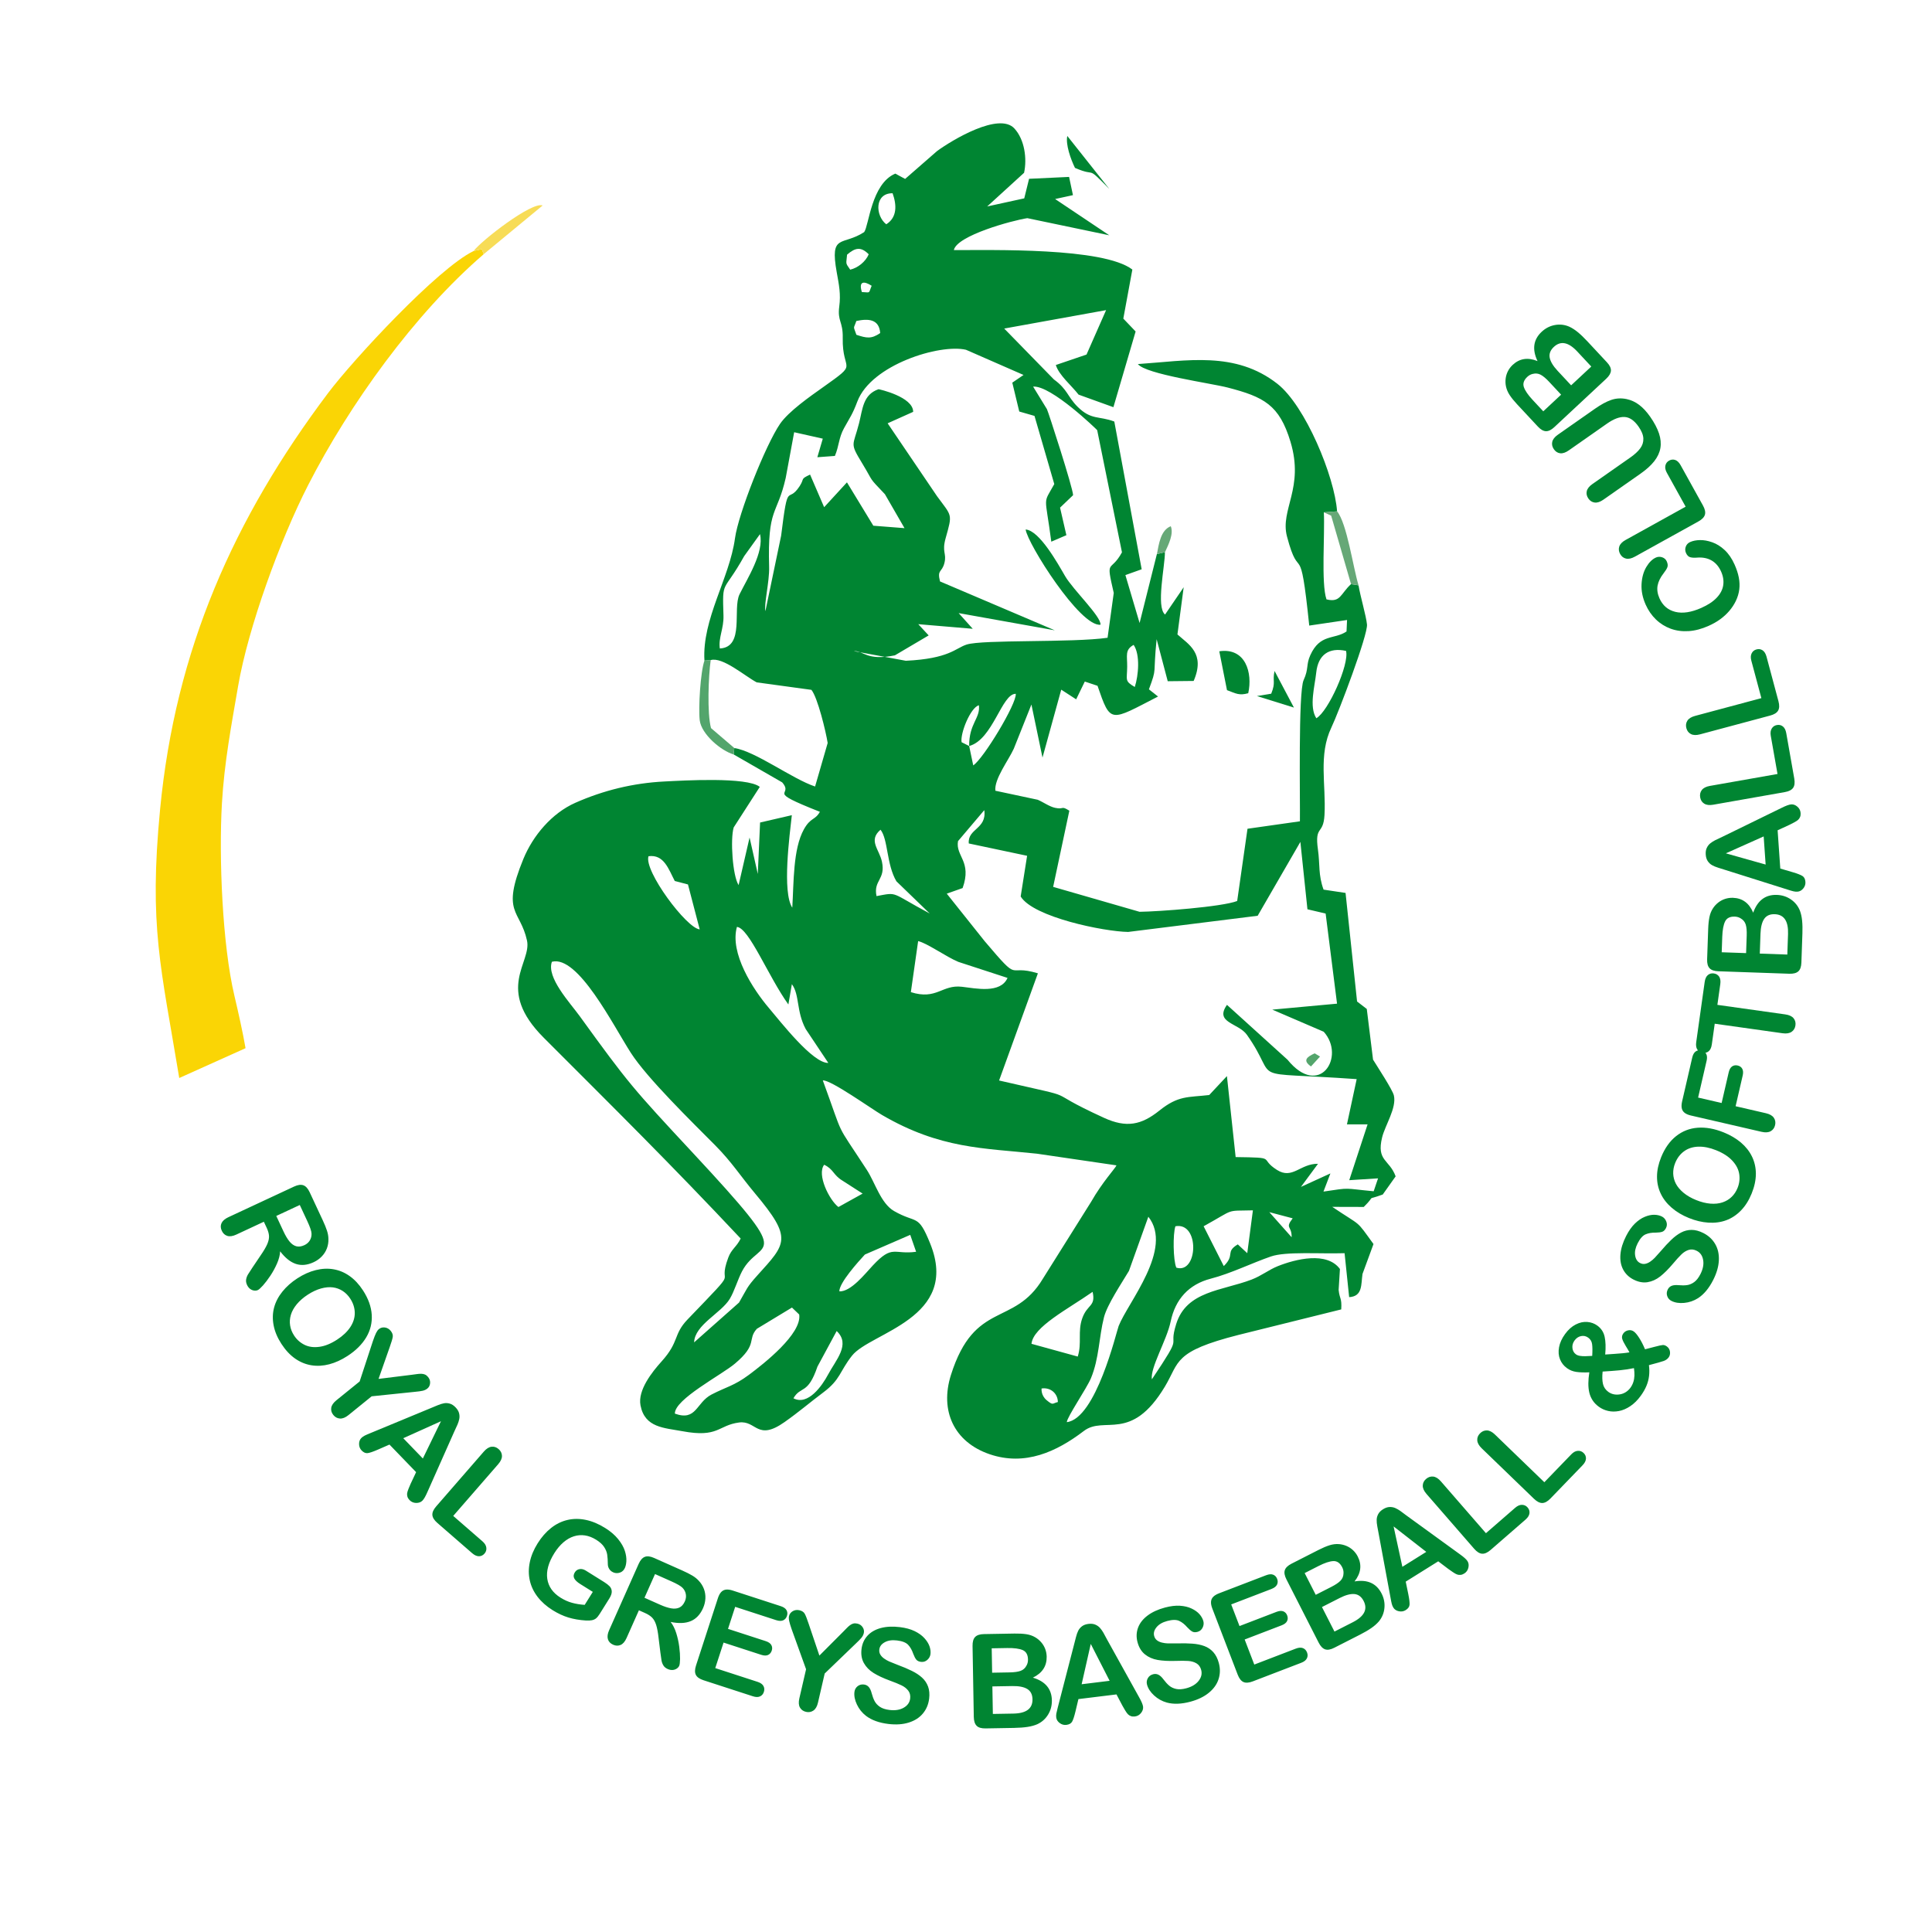<?xml version="1.0" encoding="UTF-8"?>
<!DOCTYPE svg PUBLIC "-//W3C//DTD SVG 1.1//EN" "http://www.w3.org/Graphics/SVG/1.1/DTD/svg11.dtd">
<!-- Creator: CorelDRAW -->
<svg xmlns="http://www.w3.org/2000/svg" xml:space="preserve" width="300mm" height="300mm"
     style="shape-rendering:geometricPrecision; text-rendering:geometricPrecision; image-rendering:optimizeQuality; fill-rule:evenodd; clip-rule:evenodd"
     viewBox="0 0 300 300"
>
 <defs>
  <style type="text/css">
   <![CDATA[
    .fil5 {fill:none}
    .fil0 {fill:#008532}
    .fil2 {fill:#53A56C}
    .fil3 {fill:#66A877}
    .fil4 {fill:#F7DC57}
    .fil1 {fill:#FAD505}
    .fil6 {fill:#008532;fill-rule:nonzero}
   ]]>
  </style>
 </defs>
    <g id="Laag_x0020_1">
        <g id="_395084160">
   <path id="_395077392" class="fil0"
         d="M161.736 215.604c1.37,-0.212 2.515,0.756 2.529,2.102 -0.902,0.224 -0.709,0.564 -1.734,-0.277 -0.937,-0.77 -0.79,-1.814 -0.795,-1.825zm-38.533 1.518c1.163,-1.994 2.219,-0.478 3.733,-4.921l2.98 -5.518c2.218,2.073 -0.145,4.511 -1.332,6.754 -0.91,1.719 -3.116,4.887 -5.381,3.686zm-18.41 2.384c-0.063,-2.222 7.212,-5.987 9.311,-7.75 3.641,-3.058 1.891,-3.73 3.418,-5.418l5.452 -3.301 1.125 1.076c0.451,2.983 -5.462,7.625 -7.814,9.374 -2.297,1.708 -3.53,1.877 -5.794,3.052 -2.413,1.253 -2.323,4.189 -5.698,2.967zm62.561 -8.859l-7.185 -1.981c0.256,-2.642 5.656,-5.382 9.491,-8.069 0.522,2.312 -0.828,1.903 -1.605,4.101 -0.745,2.106 -0.028,3.8 -0.702,5.949zm-1.704 10.183c0.094,-0.886 3.089,-5.233 3.755,-6.829 1.28,-3.068 1.232,-6.363 2.023,-9.465 0.497,-1.952 2.746,-5.296 3.874,-7.19l3.012 -8.411c3.941,4.984 -3.177,13.292 -4.613,16.972 -0.348,0.891 -3.51,14.386 -8.052,14.924zm-35.316 -20.306c-0.029,-1.319 2.922,-4.59 3.967,-5.721l7.041 -3.055 0.912 2.627c-3.473,0.481 -3.621,-1.19 -6.716,2.119 -1.239,1.324 -3.41,4.105 -5.203,4.029zm59.694 -3.93l-3.13 -6.181c4.995,-2.75 3.255,-2.368 7.653,-2.472l-0.876 6.653 -1.47 -1.367c-2.006,1.199 -0.359,1.601 -2.177,3.368zm-7.509 -6.183c3.817,-0.693 3.508,7.476 0.142,6.43 -0.498,-1.125 -0.552,-5.246 -0.142,-6.43zm18.043 1.705l-3.462 -3.895 3.628 0.96c-1.253,1.627 -0.121,1.105 -0.166,2.935zm-72.585 -11.255c1.479,0.703 1.373,1.569 2.813,2.45l3.158 2.029 -3.76 2.086c-1.429,-1.101 -3.383,-5.048 -2.211,-6.565zm13.461 -26.802l1.13 -7.924c1.382,0.308 4.415,2.476 6.245,3.226l7.637 2.49c-1.094,2.471 -4.912,1.628 -7.087,1.374 -3.111,-0.363 -3.918,2.105 -7.925,0.834zm-55.738 -4.716c4.053,-1.069 9.494,9.847 12.265,14.154 2.554,3.969 9.538,10.767 13.079,14.337 2.603,2.623 3.913,4.752 6.207,7.491 5.865,7.006 4.843,7.74 0.367,12.7 -1.737,1.925 -1.608,2.088 -2.86,4.235l-6.976 6.183c0.095,-2.737 4.189,-4.522 5.542,-6.761 0.697,-1.154 1.241,-3.02 1.901,-4.277 2.833,-5.393 8.755,-0.775 -7.605,-18.349 -9.402,-10.099 -10.057,-10.847 -17.617,-21.291 -1.498,-2.07 -5.187,-5.992 -4.304,-8.422zm28.729 -5.412c1.879,0.15 4.841,7.644 7.988,12.044l0.545 -3.155c1.229,1.677 0.663,4.196 2.147,6.97l3.511 5.261c-2.411,0.084 -7.478,-6.478 -9.161,-8.451 -2.597,-3.042 -6.165,-8.623 -5.03,-12.669zm-13.73 -10.977c2.415,-0.33 3.128,2.042 4.078,3.846l2.05 0.538 1.823 6.977c-2.031,-0.159 -8.703,-9.102 -7.951,-11.36zm36.028 -4.114c1.184,1.49 0.915,5.38 2.468,8.011l5.167 4.994c-6.209,-3.313 -4.838,-3.334 -8.258,-2.698 -0.509,-2.475 1.441,-2.555 0.845,-5.341 -0.414,-1.936 -2.17,-3.296 -0.222,-4.966zm13.706 2.133l9.056 1.915 -0.999 6.319c1.958,3.217 12.956,5.453 16.692,5.505l20.11 -2.513 6.63 -11.467 1.097 10.462 2.825 0.663 1.771 13.992 -10.054 0.926 7.989 3.436c3.465,3.874 -0.687,10.423 -5.628,4.338l-9.398 -8.513c-1.982,2.807 1.783,2.791 3.093,4.646 5.357,7.583 -0.877,5.62 17.048,6.885l-1.511 7.028 3.204 -0.002 -2.846 8.666 4.471 -0.282 -0.679 2.004c-4.785,-0.445 -3.396,-0.613 -7.796,0.05l1.077 -2.82 -4.576 2.092 2.651 -3.588c-2.768,-0.042 -3.957,2.483 -6.367,0.954 -2.956,-1.877 0.263,-1.905 -6.422,-1.997l-1.354 -12.576 -2.748 2.94c-3.301,0.386 -4.774,0.036 -7.748,2.42 -2.788,2.235 -5.108,2.716 -8.585,1.125 -10.57,-4.835 -2.253,-2.568 -16.297,-5.801l6.025 -16.64c-5.067,-1.55 -2.481,1.822 -8.265,-4.992l-5.885 -7.38 2.462 -0.869c1.488,-4.149 -1.127,-4.942 -0.716,-7.286l4.08 -4.812c0.416,2.952 -2.614,2.853 -2.408,5.17zm0.058 -15.131l-1.174 -0.591c-0.243,-1.356 1.381,-5.397 2.686,-5.737 0.253,2.026 -1.544,2.819 -1.512,6.327zm0 0c3.702,-0.999 5.056,-8.161 7.239,-8.105 0.149,1.533 -5.028,10.092 -6.606,11.113l-0.633 -3.007zm25.718 -9.167c-1.615,-0.94 -1.203,-1.043 -1.18,-3.147 0.019,-1.734 -0.391,-2.621 1.002,-3.389 1.04,1.51 0.756,4.75 0.178,6.536zm28.189 4.856c-1.157,-1.794 -0.24,-4.953 -0.012,-7.105 0.292,-2.753 1.976,-3.938 4.628,-3.352 0.531,2.068 -2.757,9.409 -4.616,10.457zm-92.624 -10.833c-0.244,-1.677 0.634,-3.087 0.567,-5.121 -0.188,-5.757 -0.083,-3.305 3.217,-9.224l2.453 -3.414c0.68,2.783 -1.974,6.91 -3.17,9.331 -1.129,2.285 0.841,8.222 -3.067,8.427zm45.416 -41.275l1.08 4.478 2.366 0.681 3.073 10.585c-1.81,3.28 -1.446,1.43 -0.463,8.945l2.342 -1.008 -0.983 -4.278 2.025 -1.935c-0.026,-1.136 -3.85,-12.96 -4.063,-13.359l-2.145 -3.499c2.788,-0.228 9.905,6.687 9.949,6.761l3.848 18.971c-1.821,3.328 -2.563,0.736 -1.276,6.307l-0.96 6.96c-5.487,0.791 -19.382,0.251 -21.89,1.057 -1.75,0.563 -2.673,2.19 -9.439,2.515l-8.077 -1.5c1.499,-0.087 1.984,1.561 6.383,0.657l5.245 -3.094 -1.616 -1.744 8.457 0.716 -2.185 -2.435 14.93 2.672 -17.826 -7.591c-0.483,-1.921 0.31,-1.317 0.694,-2.902 0.358,-1.48 -0.434,-1.626 0.177,-3.803 1.083,-3.86 1.008,-3.345 -1.33,-6.524l-7.675 -11.323 3.966 -1.78c-0.001,-2.338 -5.283,-3.513 -5.379,-3.514 -2.431,0.839 -2.465,3.09 -3.025,5.281 -0.928,3.631 -1.496,2.958 0.462,6.186 1.934,3.189 0.87,2.013 3.557,4.84l3.039 5.266 -4.842 -0.378 -4.095 -6.732 -3.542 3.857 -2.185 -5.065c-1.596,0.757 -0.8,0.539 -1.62,1.798 -1.92,2.948 -1.777,-1.232 -2.873,7.685l-2.443 11.72c-0.241,-1.079 0.643,-4.603 0.579,-6.847 -0.267,-9.374 1.224,-7.9 2.574,-13.832l1.314 -7.1 4.444 0.998 -0.845 2.884 2.723 -0.202c0.665,-1.569 0.582,-2.8 1.428,-4.326 0.981,-1.77 1.305,-2.127 2.064,-4.133 2.162,-5.711 12.809,-8.977 16.867,-8.025l8.935 3.911 -1.746 1.196zm-20.512 -7.705c-1.382,0.946 -2.109,0.794 -3.697,0.269 -0.502,-1.496 -0.473,-0.784 -0.008,-2.143 1.874,-0.402 3.537,-0.3 3.705,1.874zm-2.847 -6.368c-0.523,-1.664 0.281,-1.776 1.521,-0.976 -0.534,1.255 -0.095,1.034 -1.521,0.976zm-2.298 -5.806c1.286,-1.113 2.159,-1.263 3.362,-0.06 -0.48,1.153 -1.688,2.114 -2.877,2.389 -0.808,-1.134 -0.597,-0.854 -0.485,-2.33zm6.086 -4.715c-1.731,-1.339 -1.827,-4.857 0.983,-4.82 0.629,1.763 0.76,3.718 -0.983,4.82zm-28.23 67.746l0.964 -0.075c1.853,-0.543 5.309,2.481 7.144,3.456l8.5 1.164c0.97,1.197 2.246,6.485 2.524,8.251l-1.955 6.758c-3.531,-1.167 -9.266,-5.487 -12.542,-5.973l-0.094 1 7.529 4.332c1.942,2.234 -2.978,1.08 5.854,4.57 -0.761,1.347 -1.436,0.837 -2.485,2.721 -1.706,3.064 -1.56,8.288 -1.803,12.162 -1.599,-2.431 -0.409,-11.269 -0.071,-14.361l-4.93 1.14 -0.355 7.991 -1.276 -5.661 -1.704 7.39c-0.94,-1.456 -1.306,-7.134 -0.763,-8.957l4.053 -6.295c-1.964,-1.585 -11.9,-0.988 -14.819,-0.839 -4.836,0.247 -9.425,1.363 -13.828,3.311 -3.641,1.612 -6.573,5.089 -8.062,8.714 -3.493,8.504 -0.508,7.825 0.561,12.666 0.758,3.434 -4.994,7.496 2.592,15.089 11.202,11.213 19.622,19.521 30.588,31.192 -0.638,1.309 -1.424,1.619 -1.921,2.948 -1.925,5.149 2.421,0.526 -6.306,9.595 -2.297,2.387 -1.223,3.404 -4.065,6.552 -1.476,1.635 -3.707,4.451 -3.264,6.799 0.661,3.498 3.694,3.496 6.491,4.02 5.635,1.055 5.515,-0.912 8.807,-1.35 2.718,-0.361 2.784,2.958 7.074,-0.067 2.308,-1.628 3.881,-3.008 6.017,-4.606 2.687,-2.011 2.512,-3.24 4.459,-5.707 2.85,-3.612 16.846,-5.786 12.129,-17.427 -1.903,-4.697 -2.042,-2.993 -5.595,-5.022 -2.06,-1.177 -2.956,-4.427 -4.225,-6.378 -5.156,-7.924 -3.363,-4.421 -6.846,-13.909 1.19,-0.14 7.528,4.394 9.186,5.361 9.074,5.297 15.837,5.138 24.073,6.016l12.341 1.811c-0.191,0.481 -2.17,2.555 -3.946,5.674l-7.495 11.946c-4.495,7.475 -10.585,3.3 -14.264,14.927 -1.754,5.543 0.464,10.417 6.017,12.311 5.485,1.871 10.383,-0.381 14.622,-3.614 3.196,-2.438 7.317,1.883 12.583,-6.891 2.301,-3.835 1.252,-5.437 11.443,-8.028l15.94 -3.957c0.109,-1.848 -0.244,-1.519 -0.404,-3.028l0.201 -3.246c-2.021,-2.75 -6.855,-1.555 -9.642,-0.444 -1.433,0.571 -2.527,1.5 -4.099,2.096 -4.595,1.742 -10.081,1.752 -11.682,6.887 -1.344,4.31 1.361,0.917 -3.779,8.596 -0.272,-1.83 2.31,-6.066 2.915,-8.966 0.724,-3.467 2.806,-5.783 6.238,-6.67 3.112,-0.804 6.356,-2.417 9.329,-3.443 2.333,-0.805 7.517,-0.389 11.443,-0.511l0.709 6.825c2.115,-0.121 1.832,-1.952 2.073,-3.601l1.707 -4.644c-2.838,-3.913 -1.691,-2.599 -6.402,-5.774l4.888 0.013c2.122,-2.083 0.036,-0.863 2.952,-1.932l2.001 -2.818c-0.972,-2.653 -3.007,-2.356 -2.099,-6.056 0.46,-1.877 2.28,-4.58 1.823,-6.514 -0.209,-0.884 -2.595,-4.514 -3.233,-5.554l-0.972 -7.868 -1.509 -1.162 -1.788 -16.856 -3.413 -0.513c-0.842,-2.285 -0.549,-3.923 -0.872,-6.2 -0.551,-3.891 0.844,-2.195 1.017,-5.416 0.251,-4.697 -0.973,-9.293 1.065,-13.555 1.166,-2.438 5.69,-14.432 5.531,-16.005 -0.137,-1.358 -1.035,-4.367 -1.314,-6.077l-1.167 -0.185c-1.647,1.511 -1.609,2.914 -3.809,2.366 -0.853,-2.477 -0.227,-10.229 -0.411,-13.518l2.056 -0.146c-0.373,-5.402 -4.936,-16.427 -9.278,-19.818 -6.539,-5.106 -13.989,-3.578 -21.652,-3.055 1.215,1.584 11.342,2.97 13.96,3.649 5.602,1.453 8.006,2.685 9.734,8.407 2.176,7.205 -1.643,10.536 -0.544,14.704 2.018,7.644 1.984,-0.368 3.459,13.847l5.871 -0.868 -0.081 1.784c-1.927,1.299 -4.104,0.304 -5.632,3.696 -0.668,1.483 -0.214,2.081 -1.031,3.855 -0.851,1.848 -0.527,18.789 -0.575,21.925l-8.139 1.157 -1.602 11.218c-2.382,0.919 -12.222,1.643 -15.159,1.676l-13.418 -3.87 2.515 -11.828c-1.346,-0.844 -0.767,-0.136 -2.21,-0.444 -0.879,-0.188 -1.786,-0.859 -2.699,-1.255l-6.577 -1.402c-0.203,-1.805 2.036,-4.718 2.859,-6.522l2.739 -6.866 1.72 8.24 2.909 -10.545 2.319 1.501 1.34 -2.762 1.976 0.66c2.058,5.962 1.922,5.513 9.397,1.666l-1.416 -1.119c1.314,-3.514 0.609,-2.086 1.198,-7.784l1.724 6.528 4.024 -0.042c1.853,-4.296 -0.791,-5.667 -2.517,-7.223l0.969 -7.33 -2.891 4.24c-1.436,-1.167 -0.007,-7.545 -0.023,-9.68l-1.248 0.294 -2.684 10.699 -2.205 -7.439 2.528 -0.904 -4.25 -22.939c-2.404,-0.905 -3.581,-0.192 -5.691,-2.285 -1.588,-1.576 -1.548,-2.7 -3.69,-4.253l-7.714 -7.901 15.821 -2.861 -3.041 6.9 -4.765 1.621c0.483,1.584 2.459,3.208 3.531,4.599l5.41 1.95 3.449 -11.754 -1.91 -2 1.403 -7.617c-4.511,-3.463 -21.886,-3.002 -27.719,-3.02 0.463,-2.266 9.105,-4.613 11.411,-4.959l12.726 2.659 -8.411 -5.631 2.769 -0.602 -0.6 -2.831 -6.214 0.292 -0.749 3.037 -5.756 1.259 5.731 -5.23c0.474,-2.195 0.089,-5.14 -1.503,-6.879 -2.372,-2.589 -9.653,1.779 -12.011,3.506l-4.958 4.326 -1.528 -0.825c-3.728,1.581 -4.09,8.091 -4.833,9.083 -3.384,2.204 -5.351,0.141 -4.263,6.223 0.357,1.99 0.655,3.376 0.394,5.35 -0.302,2.285 0.593,2.286 0.541,4.844 -0.113,5.504 2.664,3.614 -3.051,7.665 -1.996,1.415 -5.361,3.758 -6.692,5.706 -2.226,3.257 -6.468,13.921 -6.989,17.763 -0.845,6.221 -5.134,12.527 -4.742,18.989z"/>
            <path id="_395077080" class="fil1"
                  d="M75.109 39.47l-0.302 -0.778 -1.271 0.289c-5.555,2.677 -18.713,16.894 -22.594,22.053 -14.669,19.499 -23.698,39.876 -26.081,64.612 -1.76,18.268 0.123,24.476 2.972,41.747l10.294 -4.63c-0.389,-2.302 -1.165,-5.772 -1.721,-8.109 -1.889,-7.954 -2.433,-21.557 -1.946,-29.909 0.37,-6.343 1.45,-12.041 2.519,-18.24 1.563,-9.062 6.495,-22.641 10.877,-31.196 6.384,-12.463 16.48,-26.565 27.253,-35.839z"/>
            <path id="_395077800" class="fil0"
                  d="M170.885 97.006c0.137,-1.248 -4.261,-5.424 -5.491,-7.537 -1.106,-1.901 -3.976,-7.102 -6.133,-7.25 0.284,2.203 8.473,15.173 11.623,14.787z"/>
            <path id="_395077608" class="fil0"
                  d="M190.525 107.165c1.405,0.531 1.9,0.87 3.301,0.477 0.701,-3.143 -0.393,-7.115 -4.496,-6.511l1.196 6.034z"/>
            <path id="_395085144" class="fil2"
                  d="M113.931 117.155l0.094 -1 -3.619 -3.095c-0.627,-2.315 -0.394,-8.069 -0.051,-10.561l-0.964 0.075c-0.625,1.72 -0.964,7.373 -0.739,9.265 0.259,2.17 3.312,4.753 5.279,5.314z"/>
            <path id="_395084784" class="fil3"
                  d="M209.788 90.703l1.167 0.185c-0.85,-2.768 -1.802,-9.628 -3.331,-11.483l-2.056 0.146 1.135 0.522 3.085 10.63z"/>
            <path id="_395084976" class="fil4"
                  d="M73.536 38.981l1.271 -0.289 0.302 0.778 9.155 -7.563c-1.657,-0.658 -9.546,5.474 -10.728,7.074z"/>
            <path id="_395084952" class="fil0"
                  d="M166.921 26.07c3.574,1.551 1.536,-0.567 5.32,3.252l-6.511 -8.21c-0.287,1.308 0.529,3.6 1.191,4.958z"/>
            <path id="_395084304" class="fil0"
                  d="M197.395 107.717l-2.222 0.365 5.748 1.791 -3.006 -5.685c-0.366,1.643 0.229,1.664 -0.52,3.528z"/>
            <path id="_395084232" class="fil3"
                  d="M179.646 86.037l1.248 -0.294c0.54,-1.159 1.396,-2.861 0.9,-4.034 -1.57,0.635 -1.84,2.73 -2.148,4.328z"/>
            <path id="_395084400" class="fil2"
                  d="M203.57 165.597l1.404 -1.539 -0.831 -0.496c-1.214,0.554 -1.917,1.094 -0.573,2.035z"/>
  </g>
        <ellipse class="fil5" cx="152.092" cy="139.774" rx="127.89" ry="128.576"/>
        <path class="fil6"
              d="M33.373 188.239m8.038 2.415l-0.44 -0.943 -4.265 1.989c-0.559,0.261 -1.031,0.33 -1.412,0.207 -0.381,-0.123 -0.665,-0.386 -0.851,-0.785 -0.199,-0.427 -0.216,-0.825 -0.047,-1.19 0.169,-0.365 0.519,-0.671 1.057,-0.922l10.215 -4.763c0.578,-0.27 1.059,-0.336 1.44,-0.197 0.381,0.139 0.706,0.498 0.976,1.076l2.039 4.373c0.281,0.603 0.497,1.13 0.645,1.584 0.151,0.453 0.226,0.888 0.228,1.305 0.018,0.499 -0.06,0.984 -0.235,1.457 -0.179,0.471 -0.442,0.891 -0.799,1.257 -0.352,0.367 -0.77,0.664 -1.256,0.89 -0.989,0.461 -1.91,0.552 -2.761,0.268 -0.854,-0.283 -1.666,-0.935 -2.443,-1.954 -0.032,0.594 -0.195,1.227 -0.487,1.894 -0.293,0.663 -0.636,1.298 -1.038,1.899 -0.401,0.601 -0.781,1.102 -1.139,1.502 -0.363,0.399 -0.628,0.639 -0.795,0.717 -0.176,0.082 -0.375,0.107 -0.6,0.077 -0.222,-0.032 -0.428,-0.12 -0.621,-0.267 -0.19,-0.149 -0.343,-0.348 -0.461,-0.602 -0.14,-0.3 -0.188,-0.589 -0.141,-0.86 0.047,-0.27 0.144,-0.53 0.291,-0.779 0.147,-0.249 0.375,-0.6 0.68,-1.051l1.29 -1.915c0.478,-0.693 0.817,-1.273 1.019,-1.736 0.2,-0.466 0.291,-0.884 0.271,-1.259 -0.019,-0.371 -0.139,-0.797 -0.36,-1.273zm6.296 -1.062l-1.157 -2.482 -3.65 1.702 1.123 2.408c0.301,0.646 0.61,1.164 0.928,1.554 0.316,0.387 0.665,0.634 1.042,0.741 0.377,0.106 0.8,0.052 1.272,-0.168 0.368,-0.172 0.649,-0.416 0.842,-0.735 0.195,-0.317 0.284,-0.674 0.267,-1.073 -0.013,-0.374 -0.236,-1.023 -0.667,-1.947zm-8.213 12.151m16.872 -1.369c0.828,1.276 1.28,2.535 1.357,3.787 0.075,1.248 -0.208,2.416 -0.856,3.504 -0.648,1.088 -1.614,2.048 -2.901,2.884 -0.95,0.617 -1.894,1.047 -2.839,1.295 -0.942,0.246 -1.866,0.301 -2.77,0.156 -0.903,-0.145 -1.749,-0.495 -2.537,-1.044 -0.787,-0.554 -1.496,-1.314 -2.123,-2.281 -0.624,-0.961 -1.029,-1.922 -1.211,-2.885 -0.183,-0.959 -0.158,-1.878 0.075,-2.753 0.233,-0.875 0.665,-1.7 1.288,-2.475 0.623,-0.775 1.398,-1.461 2.319,-2.059 0.944,-0.613 1.898,-1.041 2.861,-1.28 0.966,-0.241 1.889,-0.284 2.776,-0.127 0.889,0.154 1.717,0.503 2.488,1.052 0.774,0.546 1.464,1.29 2.073,2.228zm-4.02 7.641c0.901,-0.585 1.584,-1.236 2.057,-1.954 0.468,-0.719 0.7,-1.459 0.686,-2.218 -0.012,-0.757 -0.244,-1.484 -0.699,-2.185 -0.323,-0.498 -0.715,-0.894 -1.175,-1.196 -0.462,-0.298 -0.969,-0.485 -1.526,-0.558 -0.554,-0.071 -1.168,-0.014 -1.838,0.169 -0.668,0.186 -1.352,0.504 -2.044,0.953 -0.698,0.453 -1.272,0.952 -1.722,1.493 -0.448,0.543 -0.756,1.097 -0.92,1.658 -0.164,0.562 -0.202,1.111 -0.113,1.647 0.083,0.535 0.289,1.052 0.612,1.55 0.414,0.638 0.953,1.117 1.618,1.446 0.665,0.329 1.432,0.432 2.302,0.314 0.87,-0.113 1.79,-0.487 2.762,-1.119zm-4.384 6.619m4.274 2.801l3.61 -2.923 2.058 -6.27c0.192,-0.559 0.355,-0.976 0.491,-1.253 0.136,-0.277 0.283,-0.479 0.445,-0.61 0.262,-0.212 0.574,-0.294 0.933,-0.246 0.356,0.05 0.655,0.224 0.9,0.526 0.255,0.315 0.358,0.627 0.314,0.935 -0.047,0.305 -0.207,0.839 -0.476,1.596l-1.73 4.925 5.196 -0.644c0.315,-0.044 0.583,-0.082 0.799,-0.108 0.217,-0.031 0.429,-0.045 0.642,-0.042 0.215,0.006 0.408,0.043 0.579,0.119 0.171,0.076 0.333,0.205 0.485,0.393 0.234,0.289 0.334,0.607 0.302,0.953 -0.029,0.348 -0.172,0.622 -0.418,0.822 -0.204,0.165 -0.444,0.281 -0.725,0.346 -0.281,0.065 -0.699,0.123 -1.247,0.172l-6.68 0.692 -3.61 2.923c-0.469,0.38 -0.91,0.557 -1.319,0.528 -0.409,-0.028 -0.751,-0.212 -1.022,-0.546 -0.277,-0.342 -0.388,-0.712 -0.329,-1.111 0.059,-0.399 0.328,-0.792 0.802,-1.177zm2.724 6.202m8.816 6.738l0.837 -1.78 -4.136 -4.283 -1.837 0.802c-0.719,0.311 -1.236,0.487 -1.555,0.525 -0.317,0.04 -0.63,-0.098 -0.936,-0.414 -0.258,-0.267 -0.39,-0.6 -0.393,-0.996 -0.003,-0.396 0.121,-0.714 0.371,-0.956 0.142,-0.137 0.316,-0.257 0.513,-0.358 0.202,-0.1 0.491,-0.228 0.87,-0.38l9.445 -3.911c0.27,-0.113 0.595,-0.248 0.974,-0.405 0.381,-0.16 0.719,-0.267 1.018,-0.32 0.3,-0.053 0.604,-0.033 0.908,0.057 0.305,0.09 0.598,0.281 0.88,0.573 0.287,0.297 0.469,0.599 0.548,0.907 0.079,0.308 0.091,0.609 0.032,0.902 -0.061,0.291 -0.152,0.579 -0.273,0.861 -0.123,0.28 -0.293,0.648 -0.506,1.105l-4.142 9.319c-0.309,0.716 -0.58,1.186 -0.816,1.413 -0.243,0.234 -0.566,0.347 -0.966,0.34 -0.4,-0.007 -0.74,-0.153 -1.017,-0.44 -0.161,-0.167 -0.272,-0.34 -0.326,-0.519 -0.057,-0.177 -0.073,-0.356 -0.049,-0.536 0.025,-0.18 0.099,-0.423 0.223,-0.722 0.123,-0.299 0.232,-0.56 0.332,-0.785zm-1.158 -7.05l3.042 3.15 2.812 -5.787 -5.853 2.638zm2.76 10.952m11.993 -6.93l-6.994 8.045 4.54 3.946c0.36,0.313 0.562,0.642 0.601,0.988 0.043,0.345 -0.054,0.649 -0.284,0.914 -0.237,0.273 -0.522,0.409 -0.861,0.413 -0.336,0.002 -0.69,-0.157 -1.056,-0.475l-5.407 -4.7c-0.486,-0.423 -0.745,-0.837 -0.771,-1.239 -0.026,-0.402 0.173,-0.844 0.591,-1.325l7.401 -8.514c0.392,-0.451 0.79,-0.701 1.19,-0.75 0.4,-0.05 0.766,0.07 1.098,0.358 0.335,0.291 0.511,0.639 0.525,1.044 0.014,0.405 -0.178,0.839 -0.574,1.295zm1.388 17.979m15.857 2.887l-1.487 2.38c-0.197,0.315 -0.388,0.55 -0.566,0.7 -0.181,0.148 -0.402,0.251 -0.664,0.297 -0.264,0.048 -0.567,0.064 -0.916,0.043 -1.005,-0.065 -1.914,-0.219 -2.724,-0.467 -0.811,-0.246 -1.627,-0.627 -2.446,-1.138 -0.957,-0.598 -1.733,-1.288 -2.337,-2.071 -0.599,-0.785 -1.005,-1.629 -1.206,-2.535 -0.206,-0.905 -0.209,-1.847 -0.005,-2.83 0.199,-0.982 0.608,-1.964 1.223,-2.948 0.602,-0.963 1.299,-1.758 2.086,-2.38 0.791,-0.623 1.641,-1.037 2.548,-1.247 0.909,-0.212 1.859,-0.214 2.844,-0.008 0.987,0.203 1.99,0.625 3.006,1.259 0.839,0.524 1.506,1.098 2.011,1.723 0.506,0.626 0.851,1.232 1.042,1.821 0.191,0.59 0.267,1.136 0.236,1.643 -0.034,0.505 -0.143,0.904 -0.327,1.199 -0.197,0.315 -0.481,0.512 -0.854,0.588 -0.378,0.077 -0.727,0.012 -1.054,-0.192 -0.182,-0.114 -0.329,-0.266 -0.441,-0.453 -0.115,-0.189 -0.18,-0.394 -0.197,-0.618 -0.009,-0.681 -0.041,-1.208 -0.103,-1.592 -0.059,-0.383 -0.216,-0.774 -0.475,-1.17 -0.258,-0.398 -0.671,-0.773 -1.235,-1.125 -0.581,-0.363 -1.165,-0.587 -1.747,-0.673 -0.582,-0.086 -1.157,-0.04 -1.72,0.14 -0.561,0.176 -1.102,0.489 -1.621,0.933 -0.518,0.449 -0.987,1.008 -1.407,1.679 -0.911,1.458 -1.275,2.786 -1.098,3.99 0.181,1.203 0.867,2.178 2.064,2.926 0.584,0.365 1.178,0.631 1.782,0.796 0.608,0.167 1.261,0.273 1.964,0.319l1.26 -2.016 -1.949 -1.218c-0.469,-0.293 -0.781,-0.585 -0.932,-0.876 -0.151,-0.292 -0.12,-0.606 0.091,-0.944 0.173,-0.278 0.418,-0.443 0.729,-0.497 0.314,-0.058 0.644,0.025 0.988,0.239l2.854 1.784c0.35,0.219 0.628,0.437 0.833,0.649 0.203,0.215 0.313,0.477 0.327,0.783 0.017,0.308 -0.109,0.676 -0.378,1.107zm-2.107 5.706m7.651 -3.451l-0.95 -0.423 -1.914 4.299c-0.251,0.564 -0.562,0.926 -0.93,1.083 -0.369,0.157 -0.755,0.145 -1.157,-0.034 -0.43,-0.192 -0.704,-0.481 -0.816,-0.867 -0.112,-0.386 -0.049,-0.847 0.193,-1.389l4.584 -10.296c0.259,-0.583 0.579,-0.948 0.957,-1.093 0.378,-0.145 0.86,-0.087 1.443,0.172l4.408 1.963c0.607,0.27 1.117,0.527 1.526,0.773 0.411,0.243 0.753,0.522 1.028,0.835 0.342,0.365 0.6,0.782 0.778,1.254 0.174,0.473 0.251,0.963 0.222,1.472 -0.025,0.508 -0.146,1.006 -0.363,1.496 -0.444,0.997 -1.079,1.67 -1.908,2.014 -0.83,0.347 -1.871,0.388 -3.125,0.128 0.366,0.469 0.658,1.054 0.875,1.748 0.214,0.693 0.371,1.397 0.463,2.114 0.092,0.717 0.133,1.344 0.126,1.881 -0.013,0.539 -0.055,0.894 -0.13,1.062 -0.079,0.178 -0.213,0.327 -0.403,0.452 -0.189,0.121 -0.402,0.191 -0.644,0.206 -0.241,0.012 -0.487,-0.038 -0.743,-0.152 -0.302,-0.135 -0.529,-0.321 -0.671,-0.556 -0.142,-0.235 -0.239,-0.494 -0.291,-0.779 -0.052,-0.285 -0.111,-0.699 -0.176,-1.239l-0.283 -2.291c-0.094,-0.837 -0.218,-1.497 -0.37,-1.979 -0.154,-0.483 -0.361,-0.859 -0.621,-1.128 -0.258,-0.268 -0.627,-0.511 -1.107,-0.724zm4.055 -4.933l-2.502 -1.114 -1.638 3.679 2.427 1.081c0.651,0.29 1.224,0.478 1.72,0.564 0.492,0.085 0.918,0.043 1.272,-0.124 0.354,-0.167 0.638,-0.485 0.85,-0.962 0.165,-0.371 0.217,-0.739 0.153,-1.108 -0.061,-0.367 -0.228,-0.695 -0.502,-0.985 -0.255,-0.274 -0.849,-0.617 -1.78,-1.032zm1.781 14.317m14.519 -8.277l-6.357 -2.066 -1.112 3.422 5.854 1.902c0.431,0.14 0.721,0.342 0.869,0.602 0.148,0.263 0.172,0.551 0.069,0.869 -0.103,0.318 -0.29,0.54 -0.563,0.674 -0.275,0.129 -0.632,0.124 -1.067,-0.017l-5.854 -1.902 -1.288 3.963 6.574 2.136c0.444,0.144 0.745,0.357 0.902,0.634 0.16,0.281 0.181,0.59 0.071,0.93 -0.107,0.331 -0.304,0.561 -0.599,0.695 -0.29,0.132 -0.658,0.127 -1.102,-0.018l-7.667 -2.491c-0.613,-0.199 -1.013,-0.48 -1.194,-0.84 -0.181,-0.36 -0.17,-0.844 0.027,-1.451l3.403 -10.473c0.132,-0.405 0.301,-0.716 0.504,-0.933 0.203,-0.217 0.453,-0.344 0.747,-0.378 0.294,-0.034 0.641,0.015 1.04,0.144l7.45 2.421c0.451,0.146 0.752,0.355 0.905,0.624 0.152,0.272 0.178,0.567 0.073,0.891 -0.107,0.331 -0.303,0.558 -0.586,0.688 -0.281,0.127 -0.648,0.119 -1.099,-0.027zm-1.485 12.574m5.092 -0.424l1.045 -4.526 -2.238 -6.208c-0.193,-0.559 -0.321,-0.988 -0.385,-1.289 -0.063,-0.302 -0.072,-0.552 -0.025,-0.755 0.076,-0.329 0.272,-0.585 0.583,-0.768 0.311,-0.18 0.654,-0.227 1.033,-0.14 0.395,0.091 0.668,0.273 0.823,0.543 0.151,0.269 0.353,0.789 0.608,1.551l1.669 4.946 3.698 -3.707c0.221,-0.229 0.409,-0.424 0.564,-0.577 0.152,-0.158 0.311,-0.299 0.48,-0.428 0.173,-0.128 0.347,-0.217 0.529,-0.263 0.182,-0.045 0.388,-0.043 0.624,0.011 0.362,0.084 0.637,0.273 0.825,0.565 0.192,0.293 0.247,0.596 0.176,0.905 -0.059,0.256 -0.177,0.495 -0.358,0.719 -0.181,0.224 -0.475,0.527 -0.877,0.903l-4.838 4.658 -1.045 4.526c-0.136,0.588 -0.374,0.999 -0.714,1.228 -0.34,0.23 -0.723,0.295 -1.141,0.199 -0.429,-0.099 -0.745,-0.322 -0.944,-0.673 -0.199,-0.35 -0.229,-0.826 -0.092,-1.421zm6.983 2.879m13.168 -2.815c-0.108,0.88 -0.432,1.644 -0.972,2.289 -0.536,0.645 -1.267,1.112 -2.189,1.401 -0.922,0.289 -1.979,0.362 -3.177,0.215 -1.435,-0.176 -2.583,-0.592 -3.451,-1.248 -0.612,-0.474 -1.086,-1.058 -1.419,-1.762 -0.333,-0.701 -0.462,-1.359 -0.386,-1.975 0.044,-0.355 0.207,-0.648 0.485,-0.872 0.278,-0.223 0.609,-0.313 0.995,-0.266 0.311,0.038 0.56,0.172 0.752,0.395 0.189,0.226 0.335,0.543 0.44,0.951 0.129,0.486 0.282,0.897 0.46,1.235 0.175,0.334 0.448,0.629 0.813,0.88 0.365,0.247 0.863,0.412 1.5,0.49 0.873,0.107 1.606,-0.009 2.2,-0.348 0.595,-0.339 0.931,-0.813 1.006,-1.423 0.059,-0.481 -0.038,-0.891 -0.296,-1.228 -0.257,-0.337 -0.612,-0.615 -1.056,-0.827 -0.448,-0.216 -1.05,-0.462 -1.81,-0.738 -1.013,-0.372 -1.854,-0.767 -2.518,-1.178 -0.664,-0.415 -1.167,-0.93 -1.511,-1.546 -0.343,-0.616 -0.464,-1.342 -0.361,-2.181 0.098,-0.799 0.402,-1.483 0.915,-2.052 0.513,-0.566 1.204,-0.965 2.071,-1.199 0.867,-0.234 1.859,-0.28 2.976,-0.143 0.894,0.11 1.652,0.316 2.275,0.616 0.626,0.304 1.128,0.661 1.513,1.083 0.385,0.418 0.652,0.843 0.803,1.27 0.147,0.427 0.2,0.832 0.153,1.218 -0.043,0.349 -0.207,0.648 -0.488,0.899 -0.282,0.251 -0.611,0.354 -0.979,0.309 -0.338,-0.042 -0.582,-0.157 -0.737,-0.348 -0.156,-0.188 -0.311,-0.488 -0.467,-0.896 -0.2,-0.581 -0.462,-1.05 -0.797,-1.403 -0.331,-0.353 -0.908,-0.579 -1.727,-0.679 -0.761,-0.093 -1.395,-0.003 -1.899,0.275 -0.508,0.278 -0.791,0.648 -0.849,1.119 -0.036,0.291 0.011,0.551 0.145,0.781 0.133,0.233 0.33,0.443 0.589,0.629 0.259,0.183 0.525,0.339 0.799,0.459 0.274,0.12 0.726,0.302 1.362,0.549 0.795,0.293 1.511,0.594 2.146,0.909 0.639,0.312 1.166,0.662 1.592,1.051 0.427,0.386 0.737,0.85 0.936,1.386 0.198,0.54 0.254,1.175 0.165,1.907zm5.39 4.657m7.853 -0.137l-4.477 0.078c-0.644,0.011 -1.107,-0.124 -1.389,-0.409 -0.281,-0.285 -0.429,-0.746 -0.44,-1.377l-0.192 -11.01c-0.011,-0.644 0.12,-1.111 0.399,-1.399 0.278,-0.288 0.736,-0.439 1.367,-0.45l4.746 -0.083c0.699,-0.012 1.303,0.021 1.82,0.098 0.513,0.076 0.976,0.235 1.386,0.474 0.351,0.202 0.659,0.459 0.934,0.772 0.271,0.309 0.479,0.657 0.625,1.036 0.146,0.383 0.225,0.784 0.233,1.21 0.026,1.466 -0.689,2.553 -2.143,3.257 1.937,0.577 2.919,1.753 2.95,3.526 0.014,0.818 -0.184,1.559 -0.592,2.22 -0.408,0.665 -0.966,1.159 -1.673,1.486 -0.443,0.192 -0.953,0.334 -1.531,0.419 -0.578,0.088 -1.253,0.138 -2.023,0.151zm-0.335 -6.498l-3.086 0.054 0.075 4.276 3.185 -0.056c2.005,-0.035 2.995,-0.775 2.969,-2.221 -0.013,-0.74 -0.281,-1.271 -0.805,-1.596 -0.527,-0.322 -1.304,-0.475 -2.337,-0.457zm-3.189 -5.862l0.066 3.788 2.717 -0.048c0.736,-0.013 1.308,-0.094 1.708,-0.241 0.4,-0.147 0.702,-0.418 0.91,-0.814 0.162,-0.282 0.238,-0.598 0.233,-0.945 -0.013,-0.74 -0.284,-1.226 -0.813,-1.459 -0.533,-0.233 -1.336,-0.342 -2.414,-0.323l-2.407 0.042zm9.606 11.883m10.686 -2.985l-0.918 -1.739 -5.91 0.726 -0.465 1.95c-0.185,0.761 -0.355,1.28 -0.516,1.558 -0.158,0.277 -0.457,0.444 -0.894,0.498 -0.369,0.045 -0.714,-0.05 -1.032,-0.286 -0.318,-0.236 -0.498,-0.526 -0.54,-0.872 -0.024,-0.196 -0.016,-0.407 0.023,-0.625 0.042,-0.222 0.114,-0.529 0.22,-0.924l2.561 -9.897c0.072,-0.284 0.16,-0.624 0.263,-1.022 0.102,-0.401 0.219,-0.735 0.357,-1.006 0.139,-0.271 0.337,-0.502 0.592,-0.691 0.255,-0.189 0.584,-0.309 0.987,-0.358 0.409,-0.05 0.761,-0.014 1.054,0.108 0.293,0.122 0.541,0.294 0.74,0.517 0.196,0.223 0.37,0.47 0.523,0.736 0.15,0.267 0.341,0.625 0.578,1.07l4.95 8.916c0.386,0.678 0.598,1.177 0.638,1.502 0.041,0.335 -0.063,0.66 -0.31,0.976 -0.246,0.315 -0.567,0.499 -0.964,0.548 -0.23,0.028 -0.435,0.012 -0.611,-0.052 -0.176,-0.061 -0.328,-0.156 -0.458,-0.284 -0.129,-0.129 -0.278,-0.334 -0.443,-0.612 -0.165,-0.279 -0.308,-0.522 -0.427,-0.738zm-6.327 -3.318l4.346 -0.534 -2.93 -5.728 -1.416 6.262zm10.151 4.258m11.155 -7.543c0.229,0.856 0.215,1.686 -0.043,2.486 -0.255,0.799 -0.758,1.506 -1.505,2.119 -0.747,0.613 -1.699,1.077 -2.865,1.389 -1.397,0.374 -2.617,0.419 -3.667,0.135 -0.745,-0.21 -1.403,-0.574 -1.976,-1.102 -0.571,-0.525 -0.937,-1.087 -1.098,-1.686 -0.093,-0.346 -0.051,-0.678 0.123,-0.99 0.174,-0.311 0.447,-0.519 0.823,-0.619 0.303,-0.081 0.583,-0.05 0.845,0.084 0.26,0.139 0.514,0.378 0.764,0.717 0.302,0.403 0.597,0.726 0.889,0.973 0.288,0.244 0.651,0.415 1.083,0.511 0.431,0.093 0.955,0.058 1.574,-0.107 0.85,-0.228 1.485,-0.61 1.91,-1.147 0.424,-0.537 0.559,-1.103 0.4,-1.696 -0.125,-0.468 -0.369,-0.812 -0.735,-1.028 -0.365,-0.216 -0.797,-0.341 -1.289,-0.371 -0.496,-0.033 -1.146,-0.035 -1.954,-0.006 -1.078,0.035 -2.006,-0.017 -2.776,-0.149 -0.771,-0.136 -1.431,-0.425 -1.98,-0.868 -0.549,-0.442 -0.933,-1.071 -1.152,-1.887 -0.208,-0.777 -0.183,-1.526 0.08,-2.246 0.264,-0.717 0.755,-1.346 1.471,-1.888 0.716,-0.541 1.619,-0.956 2.705,-1.247 0.87,-0.233 1.65,-0.326 2.34,-0.281 0.694,0.047 1.294,0.19 1.808,0.437 0.514,0.244 0.921,0.537 1.22,0.877 0.296,0.341 0.497,0.696 0.598,1.072 0.091,0.339 0.051,0.678 -0.116,1.016 -0.167,0.338 -0.433,0.557 -0.792,0.654 -0.329,0.088 -0.599,0.072 -0.814,-0.047 -0.215,-0.116 -0.471,-0.336 -0.769,-0.655 -0.403,-0.464 -0.822,-0.8 -1.264,-1.003 -0.439,-0.203 -1.059,-0.196 -1.856,0.017 -0.741,0.199 -1.294,0.52 -1.658,0.967 -0.367,0.448 -0.49,0.897 -0.368,1.355 0.076,0.283 0.217,0.507 0.427,0.669 0.21,0.166 0.472,0.286 0.782,0.362 0.309,0.072 0.614,0.118 0.913,0.126 0.299,0.008 0.786,0.008 1.468,-0.002 0.847,-0.026 1.623,-0.015 2.33,0.039 0.709,0.05 1.329,0.177 1.87,0.378 0.54,0.198 1.002,0.512 1.387,0.935 0.386,0.426 0.676,0.995 0.867,1.706zm2.084 4.065m6.074 -15.569l-6.24 2.395 1.289 3.359 5.747 -2.206c0.423,-0.163 0.775,-0.188 1.054,-0.08 0.28,0.112 0.481,0.32 0.6,0.632 0.12,0.312 0.115,0.603 -0.013,0.878 -0.132,0.274 -0.413,0.494 -0.84,0.658l-5.747 2.206 1.494 3.89 6.453 -2.477c0.436,-0.167 0.803,-0.191 1.1,-0.075 0.301,0.118 0.512,0.344 0.64,0.678 0.125,0.325 0.117,0.627 -0.028,0.917 -0.143,0.285 -0.431,0.513 -0.868,0.68l-7.526 2.889c-0.602,0.231 -1.089,0.265 -1.456,0.099 -0.367,-0.166 -0.664,-0.549 -0.892,-1.144l-3.946 -10.28c-0.153,-0.398 -0.217,-0.746 -0.196,-1.043 0.021,-0.297 0.135,-0.552 0.343,-0.763 0.207,-0.211 0.507,-0.392 0.899,-0.542l7.313 -2.807c0.443,-0.17 0.808,-0.197 1.096,-0.085 0.289,0.115 0.495,0.329 0.617,0.647 0.125,0.325 0.115,0.624 -0.022,0.903 -0.139,0.276 -0.429,0.501 -0.871,0.67zm6.755 10.659m6.998 -3.566l-3.99 2.033c-0.574,0.293 -1.05,0.374 -1.427,0.241 -0.378,-0.133 -0.713,-0.483 -0.999,-1.045l-4.999 -9.811c-0.293,-0.574 -0.379,-1.051 -0.255,-1.432 0.124,-0.381 0.469,-0.717 1.031,-1.004l4.23 -2.155c0.623,-0.317 1.181,-0.552 1.678,-0.71 0.494,-0.156 0.981,-0.216 1.454,-0.182 0.404,0.028 0.794,0.124 1.178,0.284 0.38,0.159 0.718,0.38 1.016,0.657 0.299,0.28 0.546,0.606 0.74,0.986 0.666,1.307 0.5,2.597 -0.498,3.867 1.994,-0.331 3.393,0.296 4.198,1.876 0.372,0.729 0.518,1.482 0.441,2.255 -0.075,0.777 -0.359,1.465 -0.852,2.068 -0.314,0.367 -0.71,0.718 -1.192,1.048 -0.481,0.333 -1.065,0.673 -1.752,1.023zm-3.15 -5.694l-2.75 1.401 1.942 3.81 2.838 -1.446c1.787,-0.91 2.352,-2.01 1.695,-3.298 -0.336,-0.659 -0.81,-1.019 -1.423,-1.081 -0.615,-0.058 -1.381,0.145 -2.301,0.614zm-5.436 -3.871l1.72 3.376 2.422 -1.234c0.656,-0.334 1.134,-0.658 1.429,-0.966 0.295,-0.307 0.448,-0.683 0.461,-1.131 0.022,-0.325 -0.048,-0.642 -0.205,-0.952 -0.336,-0.659 -0.793,-0.978 -1.371,-0.955 -0.581,0.024 -1.351,0.279 -2.311,0.768l-2.145 1.093zm13.885 6.582m8.424 -7.222l-1.567 -1.188 -5.049 3.155 0.403 1.964c0.154,0.768 0.22,1.31 0.19,1.63 -0.026,0.318 -0.227,0.596 -0.6,0.829 -0.315,0.197 -0.668,0.257 -1.056,0.177 -0.387,-0.08 -0.673,-0.267 -0.858,-0.562 -0.105,-0.168 -0.186,-0.362 -0.243,-0.576 -0.056,-0.218 -0.121,-0.528 -0.191,-0.93l-1.862 -10.052c-0.055,-0.287 -0.118,-0.634 -0.194,-1.037 -0.077,-0.406 -0.112,-0.758 -0.101,-1.063 0.011,-0.304 0.093,-0.597 0.244,-0.877 0.151,-0.279 0.399,-0.527 0.743,-0.742 0.35,-0.219 0.684,-0.335 1.001,-0.348 0.318,-0.013 0.615,0.038 0.89,0.156 0.272,0.12 0.534,0.269 0.785,0.446 0.248,0.178 0.573,0.422 0.976,0.725l8.254 5.989c0.636,0.451 1.04,0.814 1.213,1.092 0.179,0.286 0.222,0.625 0.132,1.015 -0.09,0.39 -0.303,0.692 -0.642,0.904 -0.197,0.123 -0.389,0.195 -0.576,0.211 -0.185,0.019 -0.363,-0.002 -0.535,-0.064 -0.171,-0.062 -0.393,-0.185 -0.66,-0.368 -0.267,-0.183 -0.5,-0.343 -0.699,-0.488zm-7.137 -0.334l3.713 -2.32 -5.076 -3.954 1.363 6.274zm11.178 -0.424m-5.194 -12.841l6.994 8.045 4.54 -3.946c0.36,-0.313 0.714,-0.467 1.062,-0.458 0.348,0.005 0.635,0.143 0.866,0.409 0.237,0.273 0.332,0.574 0.289,0.91 -0.045,0.333 -0.252,0.662 -0.617,0.979l-5.407 4.7c-0.486,0.423 -0.933,0.621 -1.335,0.591 -0.402,-0.03 -0.811,-0.289 -1.23,-0.77l-7.401 -8.514c-0.392,-0.45 -0.584,-0.88 -0.578,-1.283 0.006,-0.403 0.176,-0.749 0.508,-1.038 0.335,-0.291 0.704,-0.417 1.107,-0.375 0.403,0.043 0.806,0.293 1.202,0.749zm14.688 5.066m-6.293 -12.339l7.668 7.405 4.179 -4.327c0.332,-0.343 0.671,-0.528 1.018,-0.548 0.347,-0.025 0.645,0.087 0.898,0.332 0.26,0.251 0.381,0.543 0.367,0.881 -0.016,0.336 -0.193,0.681 -0.529,1.029l-4.977 5.154c-0.448,0.464 -0.875,0.7 -1.278,0.705 -0.403,0.005 -0.834,-0.217 -1.292,-0.66l-8.115 -7.836c-0.429,-0.415 -0.658,-0.825 -0.687,-1.228 -0.029,-0.402 0.11,-0.762 0.415,-1.078 0.308,-0.319 0.665,-0.477 1.07,-0.47 0.405,0.007 0.829,0.222 1.263,0.641zm18.655 -0.96m-7.471 -9.344c-0.502,-0.365 -0.866,-0.827 -1.087,-1.388 -0.225,-0.56 -0.272,-1.18 -0.146,-1.864 0.126,-0.684 0.435,-1.365 0.933,-2.05 0.493,-0.679 1.047,-1.174 1.662,-1.486 0.612,-0.314 1.214,-0.441 1.801,-0.39 0.587,0.051 1.103,0.24 1.544,0.561 0.604,0.439 0.984,1.018 1.14,1.743 0.158,0.722 0.187,1.64 0.087,2.752 0.516,-0.038 0.995,-0.07 1.442,-0.099 0.45,-0.027 0.874,-0.06 1.27,-0.101 0.399,-0.039 0.753,-0.085 1.052,-0.137 -0.094,-0.19 -0.283,-0.522 -0.577,-0.993 -0.289,-0.472 -0.473,-0.846 -0.55,-1.129 -0.074,-0.281 -0.013,-0.557 0.182,-0.825 0.184,-0.254 0.438,-0.411 0.757,-0.474 0.322,-0.066 0.613,-0.002 0.872,0.187 0.237,0.172 0.511,0.498 0.822,0.981 0.311,0.483 0.619,1.074 0.914,1.777 0.317,-0.077 0.808,-0.201 1.475,-0.383 0.665,-0.178 1.097,-0.269 1.296,-0.281 0.199,-0.007 0.404,0.066 0.616,0.22 0.279,0.203 0.442,0.477 0.486,0.817 0.044,0.34 -0.024,0.636 -0.204,0.884 -0.184,0.254 -0.441,0.438 -0.776,0.557 -0.335,0.119 -1.096,0.337 -2.287,0.648 0.074,0.589 0.082,1.147 0.018,1.674 -0.06,0.53 -0.196,1.042 -0.407,1.546 -0.209,0.502 -0.503,1.017 -0.888,1.547 -0.489,0.673 -1.027,1.205 -1.612,1.598 -0.587,0.396 -1.174,0.647 -1.767,0.761 -0.595,0.111 -1.157,0.108 -1.687,-0.016 -0.535,-0.123 -1.01,-0.338 -1.43,-0.643 -0.403,-0.293 -0.729,-0.627 -0.972,-1.001 -0.242,-0.374 -0.414,-0.777 -0.516,-1.21 -0.1,-0.431 -0.149,-0.909 -0.146,-1.429 0.003,-0.521 0.054,-1.09 0.151,-1.711 -0.802,0.037 -1.472,0.013 -2.022,-0.066 -0.545,-0.08 -1.027,-0.274 -1.447,-0.579zm5.532 0.525c-0.082,0.779 -0.063,1.421 0.056,1.925 0.119,0.504 0.399,0.913 0.834,1.23 0.248,0.18 0.522,0.303 0.82,0.368 0.298,0.065 0.614,0.071 0.946,0.021 0.336,-0.051 0.643,-0.165 0.929,-0.345 0.286,-0.18 0.533,-0.409 0.736,-0.688 0.2,-0.276 0.349,-0.573 0.452,-0.894 0.103,-0.321 0.157,-0.657 0.168,-1.003 0.008,-0.348 -0.013,-0.73 -0.072,-1.148 -0.788,0.157 -1.542,0.271 -2.251,0.337 -0.712,0.069 -1.585,0.134 -2.618,0.197zm-1.616 -2.434c0.049,-0.804 0.042,-1.415 -0.02,-1.835 -0.059,-0.418 -0.26,-0.75 -0.6,-0.996 -0.334,-0.242 -0.703,-0.326 -1.108,-0.244 -0.405,0.081 -0.742,0.308 -1.013,0.68 -0.271,0.372 -0.379,0.766 -0.33,1.185 0.049,0.419 0.23,0.74 0.544,0.969 0.16,0.116 0.368,0.196 0.624,0.238 0.253,0.04 0.524,0.056 0.806,0.051 0.287,-0.006 0.653,-0.023 1.096,-0.047zm15.419 -5.729m1.858 -13.337c0.79,0.403 1.397,0.968 1.819,1.696 0.423,0.725 0.612,1.571 0.568,2.536 -0.044,0.965 -0.337,1.983 -0.885,3.059 -0.656,1.288 -1.44,2.225 -2.353,2.816 -0.654,0.413 -1.365,0.659 -2.141,0.731 -0.772,0.073 -1.435,-0.031 -1.988,-0.312 -0.319,-0.163 -0.538,-0.416 -0.653,-0.754 -0.115,-0.338 -0.086,-0.679 0.09,-1.026 0.142,-0.28 0.353,-0.467 0.628,-0.572 0.277,-0.1 0.625,-0.129 1.044,-0.088 0.501,0.045 0.939,0.042 1.318,-0.01 0.374,-0.051 0.744,-0.206 1.105,-0.463 0.357,-0.258 0.682,-0.67 0.973,-1.242 0.399,-0.784 0.541,-1.512 0.425,-2.187 -0.115,-0.675 -0.446,-1.153 -0.993,-1.432 -0.431,-0.22 -0.851,-0.269 -1.256,-0.142 -0.405,0.126 -0.787,0.365 -1.139,0.71 -0.356,0.346 -0.793,0.828 -1.312,1.448 -0.696,0.825 -1.355,1.48 -1.969,1.963 -0.617,0.482 -1.273,0.779 -1.97,0.891 -0.696,0.112 -1.42,-0.023 -2.173,-0.407 -0.717,-0.365 -1.256,-0.885 -1.615,-1.562 -0.356,-0.675 -0.495,-1.462 -0.418,-2.357 0.077,-0.895 0.372,-1.843 0.883,-2.845 0.409,-0.802 0.862,-1.444 1.357,-1.927 0.499,-0.484 1.007,-0.834 1.535,-1.051 0.525,-0.219 1.015,-0.325 1.468,-0.32 0.452,0.008 0.85,0.097 1.197,0.273 0.313,0.16 0.538,0.416 0.677,0.766 0.139,0.35 0.124,0.695 -0.044,1.026 -0.155,0.304 -0.347,0.493 -0.579,0.574 -0.229,0.082 -0.565,0.125 -1.002,0.133 -0.615,-0.011 -1.144,0.075 -1.591,0.269 -0.445,0.19 -0.855,0.655 -1.229,1.391 -0.348,0.684 -0.48,1.309 -0.391,1.879 0.087,0.573 0.339,0.965 0.761,1.18 0.261,0.133 0.522,0.178 0.783,0.131 0.264,-0.045 0.529,-0.159 0.793,-0.339 0.261,-0.181 0.498,-0.378 0.704,-0.594 0.206,-0.216 0.532,-0.579 0.981,-1.092 0.548,-0.647 1.075,-1.216 1.588,-1.705 0.512,-0.493 1.021,-0.869 1.532,-1.137 0.508,-0.269 1.051,-0.402 1.623,-0.406 0.575,-0.002 1.191,0.163 1.848,0.497zm4.219 1.265m-10.799 -13.036c0.57,-1.41 1.342,-2.503 2.324,-3.284 0.98,-0.777 2.098,-1.216 3.361,-1.309 1.262,-0.093 2.603,0.147 4.026,0.722 1.05,0.424 1.944,0.951 2.689,1.583 0.742,0.631 1.317,1.356 1.716,2.179 0.399,0.823 0.598,1.716 0.599,2.677 -0.003,0.963 -0.218,1.979 -0.65,3.047 -0.429,1.062 -0.985,1.945 -1.669,2.647 -0.68,0.7 -1.448,1.206 -2.298,1.518 -0.85,0.311 -1.774,0.431 -2.766,0.365 -0.992,-0.066 -1.998,-0.307 -3.016,-0.719 -1.043,-0.421 -1.941,-0.957 -2.689,-1.609 -0.751,-0.653 -1.316,-1.385 -1.696,-2.201 -0.384,-0.817 -0.573,-1.695 -0.566,-2.641 0.004,-0.947 0.217,-1.939 0.636,-2.976zm8.565 -1.089c-0.996,-0.402 -1.921,-0.589 -2.78,-0.564 -0.858,0.029 -1.596,0.264 -2.211,0.711 -0.613,0.444 -1.076,1.051 -1.389,1.826 -0.222,0.55 -0.322,1.098 -0.306,1.649 0.021,0.549 0.159,1.072 0.417,1.57 0.26,0.495 0.658,0.965 1.193,1.409 0.535,0.441 1.188,0.819 1.954,1.128 0.771,0.312 1.51,0.496 2.211,0.555 0.702,0.056 1.332,-0.01 1.886,-0.198 0.554,-0.188 1.026,-0.472 1.415,-0.852 0.391,-0.375 0.696,-0.841 0.919,-1.391 0.285,-0.705 0.368,-1.422 0.256,-2.155 -0.112,-0.733 -0.467,-1.421 -1.063,-2.066 -0.592,-0.647 -1.426,-1.187 -2.501,-1.621zm8.209 -1.016m-9.713 -12.865l-1.315 5.695 3.652 0.843 1.099 -4.761c0.101,-0.439 0.278,-0.748 0.524,-0.919 0.249,-0.17 0.537,-0.219 0.869,-0.142 0.332,0.077 0.57,0.247 0.712,0.511 0.145,0.268 0.165,0.619 0.065,1.051l-1.099 4.761 4.702 1.085c0.595,0.137 1.009,0.376 1.236,0.712 0.227,0.336 0.29,0.714 0.193,1.136 -0.098,0.425 -0.325,0.74 -0.679,0.942 -0.354,0.202 -0.828,0.236 -1.416,0.1l-10.982 -2.535c-0.415,-0.096 -0.74,-0.237 -0.974,-0.421 -0.234,-0.183 -0.382,-0.421 -0.441,-0.711 -0.059,-0.29 -0.041,-0.639 0.053,-1.048l1.573 -6.815c0.107,-0.462 0.289,-0.78 0.543,-0.956 0.257,-0.175 0.549,-0.227 0.882,-0.15 0.339,0.078 0.582,0.253 0.737,0.524 0.151,0.269 0.175,0.635 0.069,1.097zm12.66 0.793m-10.533 -12.7l-0.45 3.205 10.536 1.481c0.605,0.085 1.038,0.284 1.294,0.595 0.256,0.311 0.352,0.683 0.291,1.112 -0.061,0.432 -0.259,0.766 -0.595,0.998 -0.336,0.232 -0.804,0.307 -1.402,0.223l-10.536 -1.481 -0.45 3.205c-0.071,0.503 -0.234,0.859 -0.488,1.071 -0.258,0.215 -0.565,0.296 -0.93,0.245 -0.375,-0.053 -0.654,-0.223 -0.834,-0.506 -0.184,-0.284 -0.24,-0.667 -0.172,-1.15l1.312 -9.337c0.072,-0.51 0.236,-0.869 0.497,-1.087 0.258,-0.215 0.569,-0.299 0.93,-0.248 0.365,0.051 0.637,0.221 0.825,0.502 0.184,0.281 0.243,0.671 0.172,1.175zm12.477 0.014m0.274 -7.849l-0.156 4.475c-0.022,0.644 -0.182,1.099 -0.481,1.365 -0.299,0.266 -0.768,0.39 -1.398,0.367l-11.005 -0.384c-0.644,-0.022 -1.103,-0.178 -1.376,-0.471 -0.273,-0.293 -0.4,-0.758 -0.378,-1.388l0.166 -4.744c0.024,-0.699 0.09,-1.3 0.193,-1.812 0.103,-0.508 0.286,-0.963 0.546,-1.359 0.22,-0.34 0.493,-0.634 0.82,-0.893 0.323,-0.255 0.681,-0.444 1.067,-0.57 0.39,-0.126 0.795,-0.184 1.221,-0.169 1.466,0.051 2.514,0.821 3.141,2.311 0.677,-1.904 1.904,-2.824 3.676,-2.762 0.818,0.029 1.547,0.266 2.186,0.708 0.643,0.442 1.107,1.025 1.396,1.748 0.168,0.453 0.283,0.969 0.338,1.551 0.058,0.582 0.072,1.258 0.045,2.028zm-6.507 -0.005l-0.108 3.084 4.274 0.149 0.111 -3.183c0.07,-2.004 -0.618,-3.031 -2.063,-3.082 -0.74,-0.026 -1.284,0.215 -1.636,0.721 -0.349,0.51 -0.543,1.278 -0.579,2.31zm-6.021 2.878l3.786 0.132 0.095 -2.716c0.026,-0.736 -0.026,-1.311 -0.152,-1.718 -0.126,-0.407 -0.381,-0.723 -0.765,-0.952 -0.274,-0.177 -0.584,-0.27 -0.932,-0.282 -0.74,-0.026 -1.24,0.22 -1.5,0.736 -0.26,0.52 -0.411,1.316 -0.449,2.393l-0.084 2.406zm12.888 -8.937m-2.422 -10.828l-1.785 0.826 0.415 5.94 1.923 0.566c0.751,0.224 1.26,0.421 1.529,0.597 0.269,0.173 0.42,0.48 0.451,0.919 0.026,0.371 -0.087,0.71 -0.339,1.015 -0.252,0.305 -0.552,0.469 -0.899,0.494 -0.197,0.014 -0.407,-0.006 -0.623,-0.056 -0.219,-0.053 -0.523,-0.141 -0.911,-0.268l-9.749 -3.075c-0.28,-0.086 -0.615,-0.193 -1.007,-0.316 -0.395,-0.123 -0.722,-0.257 -0.986,-0.41 -0.264,-0.152 -0.483,-0.363 -0.659,-0.627 -0.176,-0.265 -0.278,-0.599 -0.306,-1.004 -0.029,-0.412 0.025,-0.761 0.163,-1.047 0.137,-0.287 0.322,-0.525 0.555,-0.712 0.233,-0.184 0.489,-0.345 0.763,-0.484 0.274,-0.136 0.642,-0.308 1.099,-0.521l9.163 -4.476c0.697,-0.35 1.207,-0.536 1.533,-0.558 0.337,-0.024 0.656,0.098 0.959,0.36 0.302,0.263 0.469,0.593 0.496,0.991 0.016,0.231 -0.011,0.435 -0.084,0.608 -0.07,0.172 -0.172,0.32 -0.307,0.442 -0.135,0.122 -0.348,0.26 -0.634,0.41 -0.287,0.15 -0.538,0.28 -0.759,0.388zm-3.645 6.145l-0.305 -4.368 -5.874 2.626 6.179 1.742zm5.027 -10.049m-13.682 -2.162l10.498 -1.851 -1.045 -5.924c-0.083,-0.47 -0.033,-0.853 0.155,-1.146 0.183,-0.296 0.45,-0.471 0.796,-0.532 0.356,-0.063 0.663,0.011 0.929,0.221 0.262,0.21 0.438,0.556 0.522,1.033l1.244 7.056c0.112,0.635 0.052,1.12 -0.181,1.448 -0.233,0.329 -0.665,0.547 -1.293,0.657l-11.11 1.959c-0.588,0.104 -1.055,0.048 -1.397,-0.166 -0.342,-0.213 -0.552,-0.536 -0.628,-0.97 -0.077,-0.437 0.005,-0.818 0.249,-1.141 0.244,-0.324 0.667,-0.54 1.261,-0.645zm11.513 -9.91m-13.818 -0.961l10.297 -2.759 -1.557 -5.811c-0.124,-0.461 -0.107,-0.847 0.054,-1.155 0.157,-0.31 0.407,-0.508 0.747,-0.599 0.349,-0.094 0.662,-0.047 0.945,0.139 0.279,0.186 0.484,0.516 0.61,0.984l1.854 6.921c0.167,0.623 0.149,1.111 -0.054,1.458 -0.203,0.348 -0.615,0.603 -1.231,0.768l-10.896 2.92c-0.577,0.154 -1.047,0.139 -1.406,-0.043 -0.36,-0.182 -0.596,-0.486 -0.71,-0.911 -0.115,-0.428 -0.067,-0.815 0.148,-1.159 0.215,-0.344 0.617,-0.596 1.2,-0.752zm9.194 -16.021m-9.95 -10.979c0.424,-0.189 0.93,-0.291 1.52,-0.3 0.591,-0.013 1.224,0.101 1.902,0.34 0.676,0.236 1.322,0.639 1.929,1.205 0.611,0.568 1.124,1.317 1.539,2.249 0.314,0.704 0.534,1.375 0.658,2.014 0.123,0.636 0.148,1.255 0.074,1.852 -0.074,0.597 -0.251,1.198 -0.539,1.8 -0.261,0.538 -0.597,1.05 -1.006,1.53 -0.409,0.481 -0.884,0.916 -1.417,1.303 -0.533,0.387 -1.135,0.729 -1.795,1.023 -1.078,0.48 -2.113,0.754 -3.104,0.818 -0.994,0.066 -1.919,-0.06 -2.786,-0.372 -0.865,-0.317 -1.63,-0.794 -2.297,-1.437 -0.664,-0.645 -1.196,-1.412 -1.591,-2.3 -0.483,-1.084 -0.696,-2.143 -0.641,-3.183 0.057,-1.037 0.301,-1.922 0.736,-2.657 0.436,-0.732 0.936,-1.227 1.503,-1.479 0.308,-0.137 0.632,-0.147 0.966,-0.035 0.334,0.113 0.57,0.325 0.709,0.636 0.154,0.346 0.189,0.643 0.101,0.888 -0.084,0.247 -0.282,0.566 -0.589,0.957 -0.505,0.651 -0.816,1.286 -0.934,1.909 -0.114,0.625 -0.016,1.288 0.294,1.986 0.497,1.115 1.314,1.812 2.453,2.096 1.141,0.283 2.491,0.078 4.049,-0.616 1.04,-0.463 1.841,-0.995 2.4,-1.595 0.563,-0.598 0.895,-1.242 0.996,-1.929 0.101,-0.687 -0.006,-1.389 -0.327,-2.109 -0.347,-0.779 -0.833,-1.35 -1.459,-1.717 -0.626,-0.367 -1.374,-0.52 -2.247,-0.459 -0.403,0.041 -0.754,0.026 -1.051,-0.047 -0.299,-0.068 -0.53,-0.294 -0.698,-0.671 -0.144,-0.324 -0.155,-0.651 -0.034,-0.982 0.122,-0.331 0.351,-0.571 0.687,-0.72zm3.611 -2.73m-13.64 2.41l9.324 -5.168 -2.916 -5.261c-0.231,-0.418 -0.308,-0.796 -0.227,-1.134 0.077,-0.339 0.272,-0.592 0.58,-0.762 0.316,-0.175 0.631,-0.205 0.95,-0.094 0.316,0.113 0.595,0.384 0.83,0.807l3.474 6.266c0.312,0.564 0.414,1.042 0.3,1.428 -0.113,0.386 -0.451,0.734 -1.009,1.043l-9.867 5.469c-0.522,0.289 -0.982,0.388 -1.375,0.298 -0.393,-0.09 -0.696,-0.328 -0.91,-0.712 -0.215,-0.388 -0.262,-0.775 -0.136,-1.16 0.126,-0.385 0.455,-0.728 0.982,-1.02zm8.201 -12.436m-5.888 2.145l-5.771 4.041c-0.489,0.342 -0.936,0.489 -1.336,0.44 -0.4,-0.049 -0.727,-0.253 -0.979,-0.613 -0.262,-0.374 -0.348,-0.759 -0.257,-1.152 0.091,-0.393 0.382,-0.763 0.871,-1.105l5.903 -4.133c0.67,-0.469 1.179,-0.938 1.523,-1.404 0.346,-0.463 0.509,-0.973 0.49,-1.53 -0.019,-0.557 -0.27,-1.176 -0.751,-1.864 -0.665,-0.95 -1.386,-1.444 -2.167,-1.484 -0.781,-0.04 -1.684,0.3 -2.709,1.018l-5.95 4.166c-0.494,0.346 -0.942,0.497 -1.338,0.45 -0.396,-0.048 -0.721,-0.257 -0.977,-0.623 -0.254,-0.363 -0.342,-0.744 -0.257,-1.14 0.085,-0.397 0.376,-0.771 0.871,-1.117l5.771 -4.041c0.939,-0.657 1.785,-1.113 2.538,-1.369 0.758,-0.256 1.548,-0.297 2.379,-0.122 0.71,0.152 1.359,0.455 1.949,0.904 0.592,0.447 1.158,1.059 1.699,1.833 0.645,0.922 1.101,1.786 1.37,2.592 0.267,0.804 0.337,1.563 0.216,2.276 -0.123,0.711 -0.444,1.393 -0.956,2.047 -0.514,0.651 -1.225,1.295 -2.13,1.929zm-2.914 -14.831m-5.356 -5.744l3.054 3.275c0.44,0.471 0.649,0.906 0.625,1.305 -0.024,0.4 -0.267,0.818 -0.729,1.249l-8.053 7.51c-0.471,0.44 -0.906,0.654 -1.306,0.64 -0.4,-0.014 -0.819,-0.253 -1.249,-0.714l-3.237 -3.472c-0.477,-0.511 -0.856,-0.983 -1.145,-1.418 -0.286,-0.432 -0.478,-0.883 -0.576,-1.347 -0.085,-0.396 -0.1,-0.797 -0.052,-1.211 0.048,-0.408 0.168,-0.795 0.352,-1.158 0.186,-0.365 0.432,-0.692 0.744,-0.983 1.073,-1 2.358,-1.196 3.855,-0.587 -0.868,-1.825 -0.651,-3.343 0.646,-4.552 0.599,-0.558 1.282,-0.906 2.046,-1.046 0.767,-0.142 1.508,-0.058 2.223,0.249 0.439,0.201 0.885,0.485 1.336,0.857 0.453,0.37 0.941,0.839 1.466,1.402zm-4.605 4.597l2.105 2.257 3.128 -2.917 -2.172 -2.329c-1.368,-1.467 -2.58,-1.707 -3.638,-0.721 -0.541,0.505 -0.756,1.059 -0.647,1.666 0.114,0.607 0.52,1.287 1.224,2.043zm-2.222 6.292l2.771 -2.584 -1.854 -1.988c-0.502,-0.539 -0.945,-0.909 -1.322,-1.108 -0.377,-0.199 -0.78,-0.242 -1.214,-0.132 -0.319,0.069 -0.604,0.223 -0.858,0.46 -0.541,0.505 -0.721,1.032 -0.54,1.581 0.183,0.552 0.64,1.222 1.375,2.01l1.642 1.761z"/>
 </g>
</svg>
